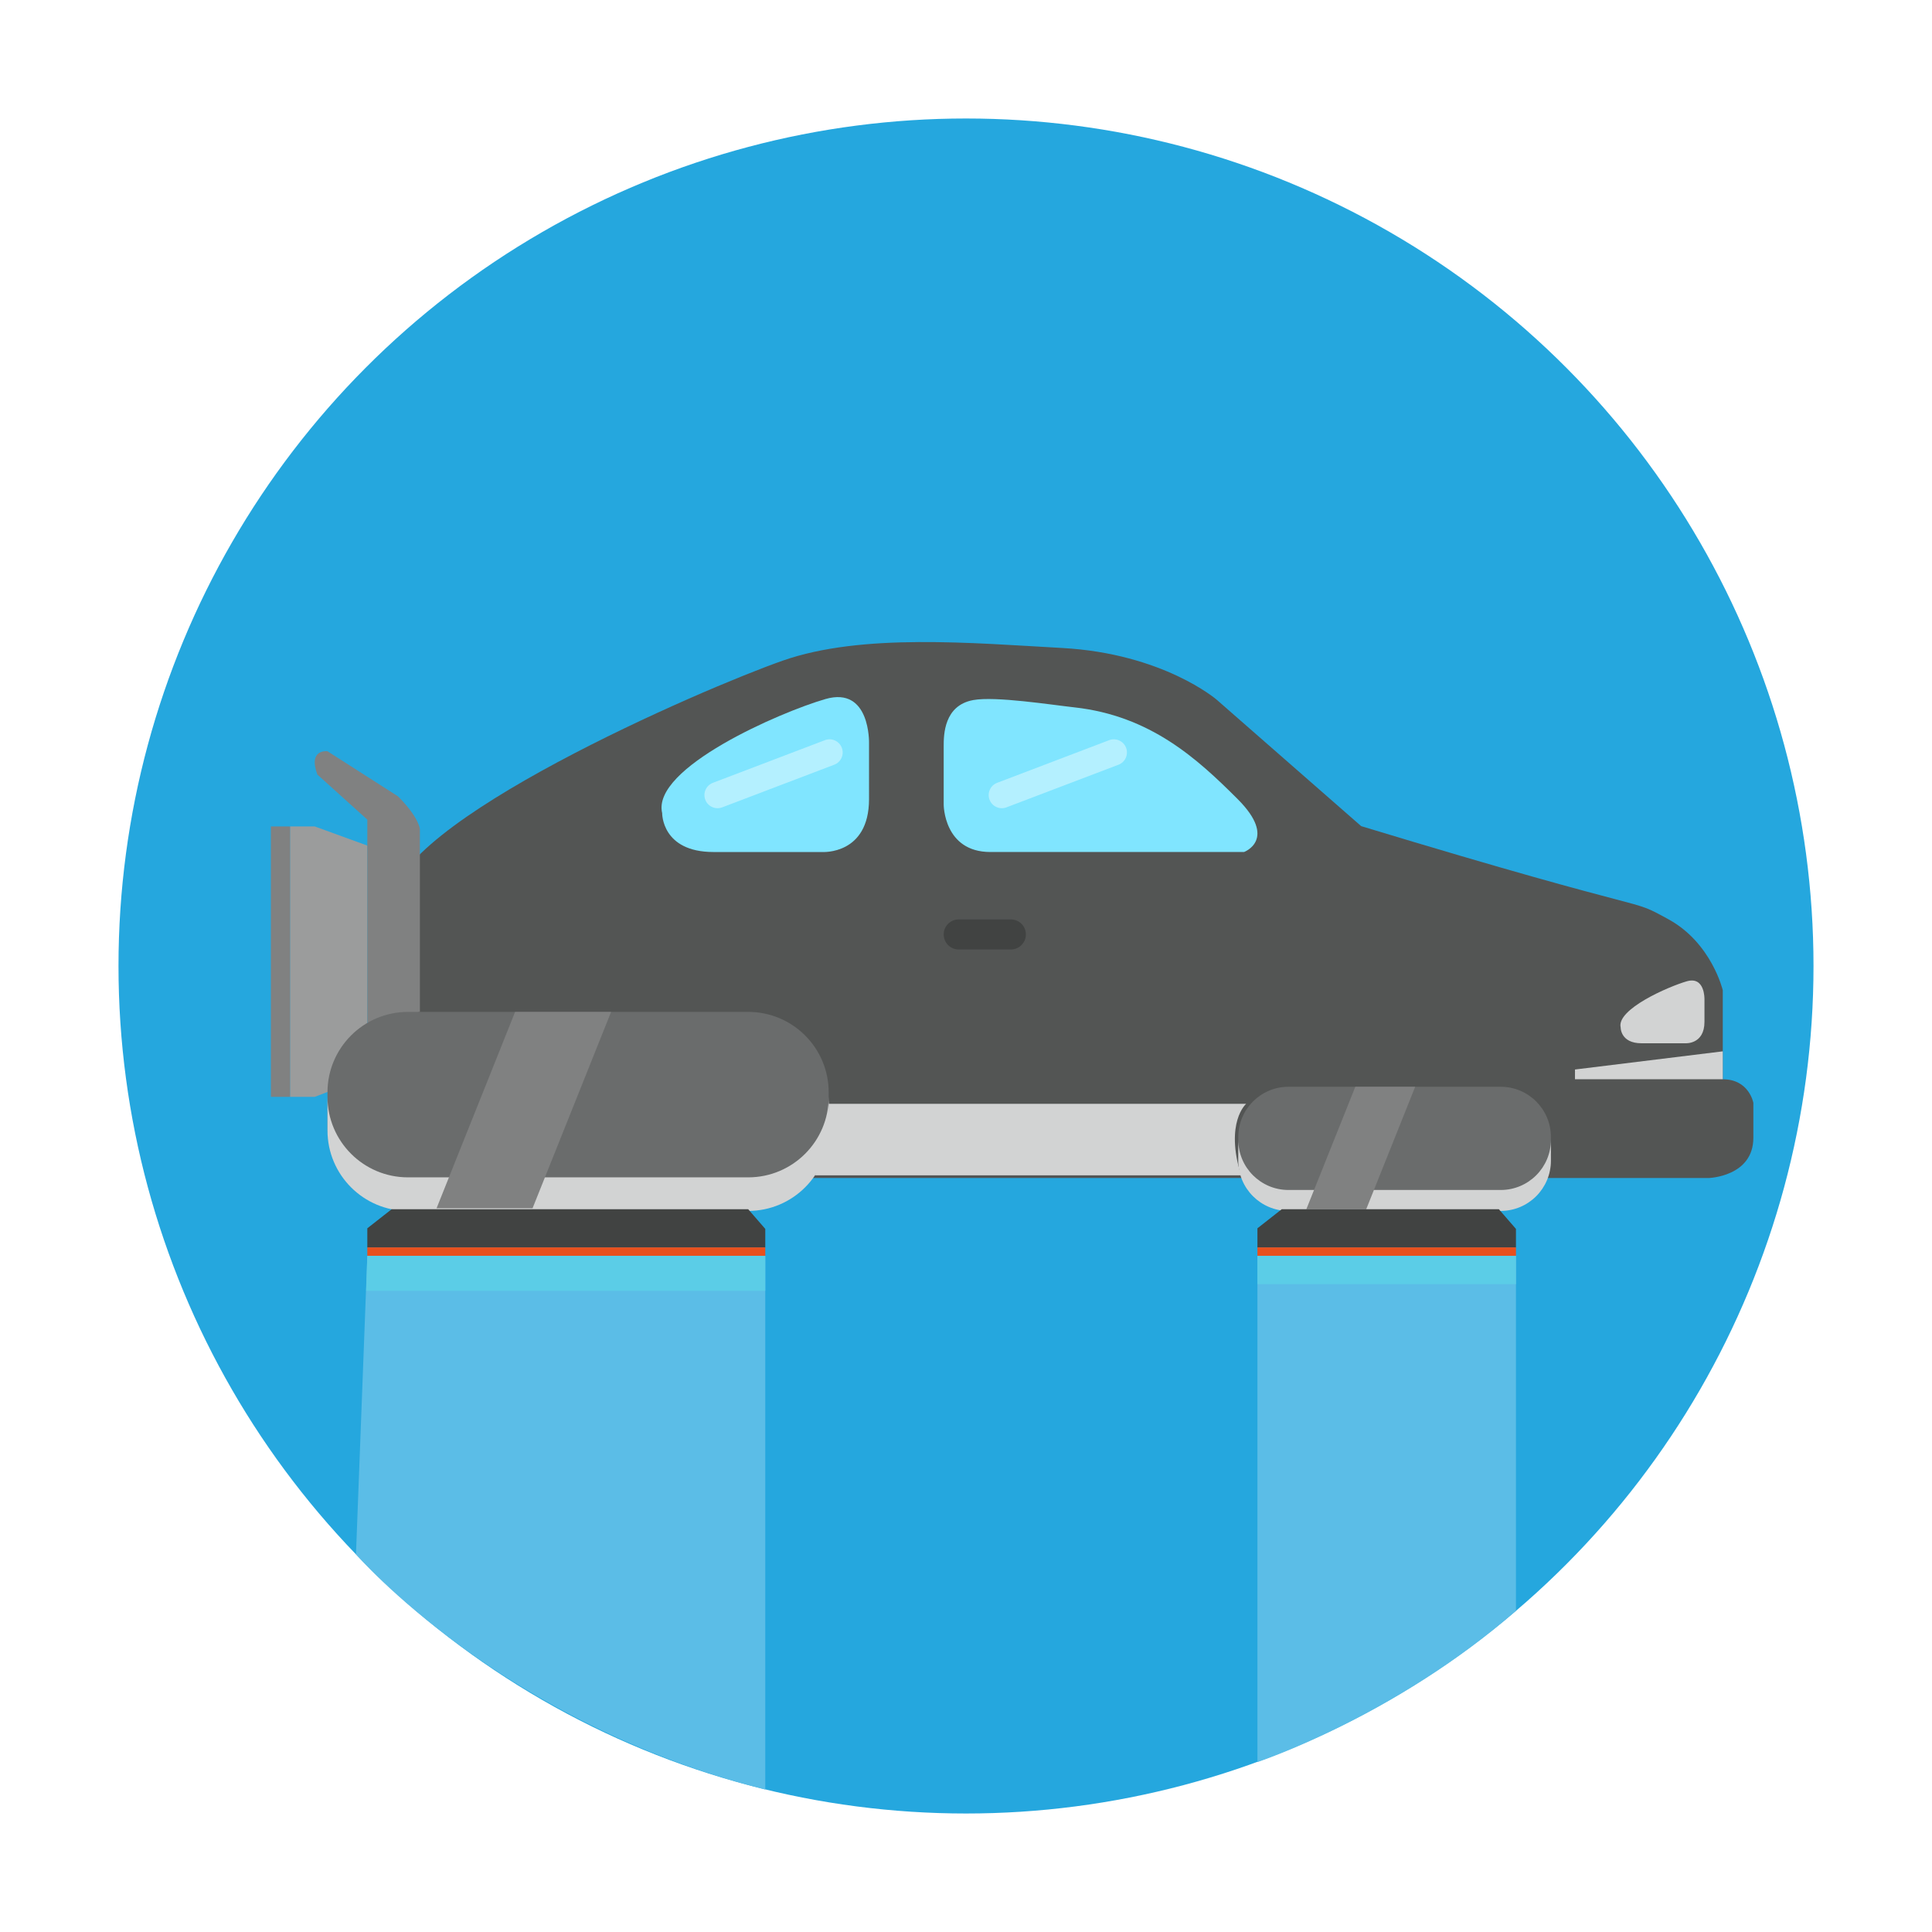 <?xml version="1.0" encoding="utf-8"?>
<!-- Generator: Adobe Illustrator 16.0.0, SVG Export Plug-In . SVG Version: 6.00 Build 0)  -->
<!DOCTYPE svg PUBLIC "-//W3C//DTD SVG 1.1 Tiny//EN" "http://www.w3.org/Graphics/SVG/1.1/DTD/svg11-tiny.dtd">
<svg version="1.1" baseProfile="tiny" id="Layer_1" xmlns="http://www.w3.org/2000/svg" xmlns:xlink="http://www.w3.org/1999/xlink"
	 x="0px" y="0px" width="300px" height="300px" viewBox="0 0 300 300" xml:space="preserve">
<g>
	<circle fill="#25A7DE" cx="150" cy="150" r="131.6"/>
	<g>
		<path fill="#535554" d="M267.512,167.588v-13.821c0,0-1.728-7.342-8.422-11.013s0,0-47.724-14.47l-22.459-19.65
			c0,0-8.312-7.159-23.998-8.017c-13.8-0.756-31.068-2.349-43.377,1.971c-12.31,4.317-60.682,25.201-60.682,37.574
			c0,10.581,0,16.628,0,16.628v6.182h-1.87c-3.857,0-6.983,3.125-6.983,6.981v3.177c0,9.467,10.403,9.79,10.403,9.79h72.52h63.057
			h0.665h52.972h8.733h5.005c0,0,6.91-0.216,6.91-6.263c0-4.457,0-5.275,0-5.398C272.262,171.259,271.614,167.588,267.512,167.588z"
			/>
		<path fill="#80E5FF" d="M146.535,115.878v9.062c0,0,0,7.36,7.244,7.36h39.395c0,0,5.282-1.944-0.994-8.22
			c-6.275-6.276-13.557-12.939-25.358-14.242c-3.604-0.396-12.258-1.76-15.697-1.131
			C146.585,109.535,146.535,114.09,146.535,115.878z"/>
		<path fill="#80E5FF" d="M134.942,115.395c0,0,0.241-8.871-6.763-6.85c-7.003,2.02-27.049,10.714-25.357,17.718
			c0,0-0.103,6.038,7.968,6.038h16.907c0,0,7.246,0.466,7.246-8.22L134.942,115.395z"/>
		<g>
			<path fill="#6A6C6C" d="M240.824,179.978c0,4.305-3.489,7.795-7.795,7.795h-32.955c-4.306,0-7.795-3.49-7.795-7.795v-3.429
				c0-4.306,3.489-7.795,7.795-7.795h32.955c4.306,0,7.795,3.489,7.795,7.795V179.978z"/>
			<path fill="#D2D3D3" d="M233.029,184.78h-32.955c-4.306,0-7.795-3.49-7.795-7.795v3.25c0,4.305,3.489,7.795,7.795,7.795h32.955
				c4.306,0,7.795-3.49,7.795-7.795v-3.25C240.824,181.29,237.335,184.78,233.029,184.78z"/>
			<polygon fill="#808181" points="212.143,187.772 202.846,187.772 210.452,168.754 219.749,168.754 			"/>
		</g>
		<polygon fill="#9B9C9C" points="57.037,131.302 48.873,128.329 45.035,128.329 45.035,170.322 48.873,170.322 57.037,167.177 		
			"/>
		<path fill="#808181" d="M65.201,157.127v-28.373c0,0-0.105-1.805-3.396-5.095l-10.954-7.006c0,0-3.057-0.4-1.57,3.621l7.756,6.994
			v31.57L65.201,157.127z"/>
		<g>
			<path fill="#6A6C6C" d="M128.679,175.12c0,6.902-5.595,12.496-12.497,12.496H63.348c-6.901,0-12.496-5.594-12.496-12.496v-5.496
				c0-6.902,5.595-12.497,12.496-12.497h52.834c6.902,0,12.497,5.595,12.497,12.497V175.12z"/>
			<path fill="#D2D3D3" d="M116.182,182.819H63.348c-6.901,0-12.496-5.595-12.496-12.497v5.211c0,6.902,5.595,12.497,12.496,12.497
				h52.834c6.902,0,12.497-5.595,12.497-12.497v-5.211C128.679,177.225,123.084,182.819,116.182,182.819z"/>
			<polygon fill="#808181" points="82.696,187.616 67.791,187.616 79.985,157.127 94.892,157.127 			"/>
		</g>
		<rect x="42.062" y="128.329" fill="#808181" width="2.973" height="41.993"/>
		<path fill="#414342" d="M159.3,145.1c0,1.289-1.045,2.335-2.336,2.335h-8.094c-1.29,0-2.335-1.046-2.335-2.335l0,0
			c0-1.29,1.045-2.335,2.335-2.335h8.094C158.255,142.765,159.3,143.81,159.3,145.1L159.3,145.1z"/>
		<polygon fill="#414342" points="60.808,187.771 116.182,187.771 118.832,190.823 118.832,193.692 57.037,193.692 57.037,190.731 
					"/>
		<rect x="57.037" y="193.692" fill="#E8501D" width="61.795" height="1.324"/>
		<polygon fill="#414342" points="199.023,187.771 232.747,187.771 235.397,190.823 235.397,193.692 195.253,193.692 
			195.253,190.731 		"/>
		<rect x="195.253" y="193.692" fill="#E8501D" width="40.145" height="1.324"/>
		<path fill="#B4F0FF" d="M174.858,116.114c0.4,1.053-0.127,2.23-1.18,2.631l-17.391,6.619c-1.052,0.4-2.229-0.128-2.629-1.18l0,0
			c-0.4-1.052,0.128-2.229,1.18-2.629l17.391-6.62C173.281,114.536,174.458,115.064,174.858,116.114L174.858,116.114z"/>
		<path fill="#B4F0FF" d="M130.718,116.114c0.4,1.053-0.127,2.23-1.18,2.631l-17.392,6.619c-1.052,0.4-2.228-0.128-2.628-1.18l0,0
			c-0.4-1.052,0.128-2.229,1.179-2.629l17.392-6.62C129.141,114.536,130.317,115.064,130.718,116.114L130.718,116.114z"/>
		<path fill="#D2D3D3" d="M126.554,182.507c0,0,2.125-5.148,2.125-11.105h64.822c0,0-3.34,2.881-0.794,11.105H126.554z"/>
		<polygon fill="#D2D3D3" points="267.512,167.588 244.562,167.588 244.562,166.072 267.512,163.251 		"/>
		<path fill="#D2D3D3" d="M264.667,155.149c0,0,0.098-3.594-2.74-2.775c-2.837,0.818-10.957,4.341-10.271,7.178
			c0,0-0.041,2.446,3.228,2.446h6.85c0,0,2.935,0.188,2.935-3.33V155.149z"/>
	</g>
	<path fill="#5BBDE7" d="M118.832,277.88c-40.877-10.28-63.556-36.524-63.556-36.524l1.761-46.339h61.795V277.88z"/>
	<path fill="#5BBDE7" d="M195.253,195.017v78.594c0,0,21.219-6.977,40.145-23.482v-55.111H195.253z"/>
	<polygon fill="#5BCDE7" points="57.037,195.017 118.832,195.017 118.832,200.437 56.857,200.437 	"/>
	<rect x="195.253" y="195.017" fill="#5BCDE7" width="40.145" height="4.389"/>
</g>
</svg>
